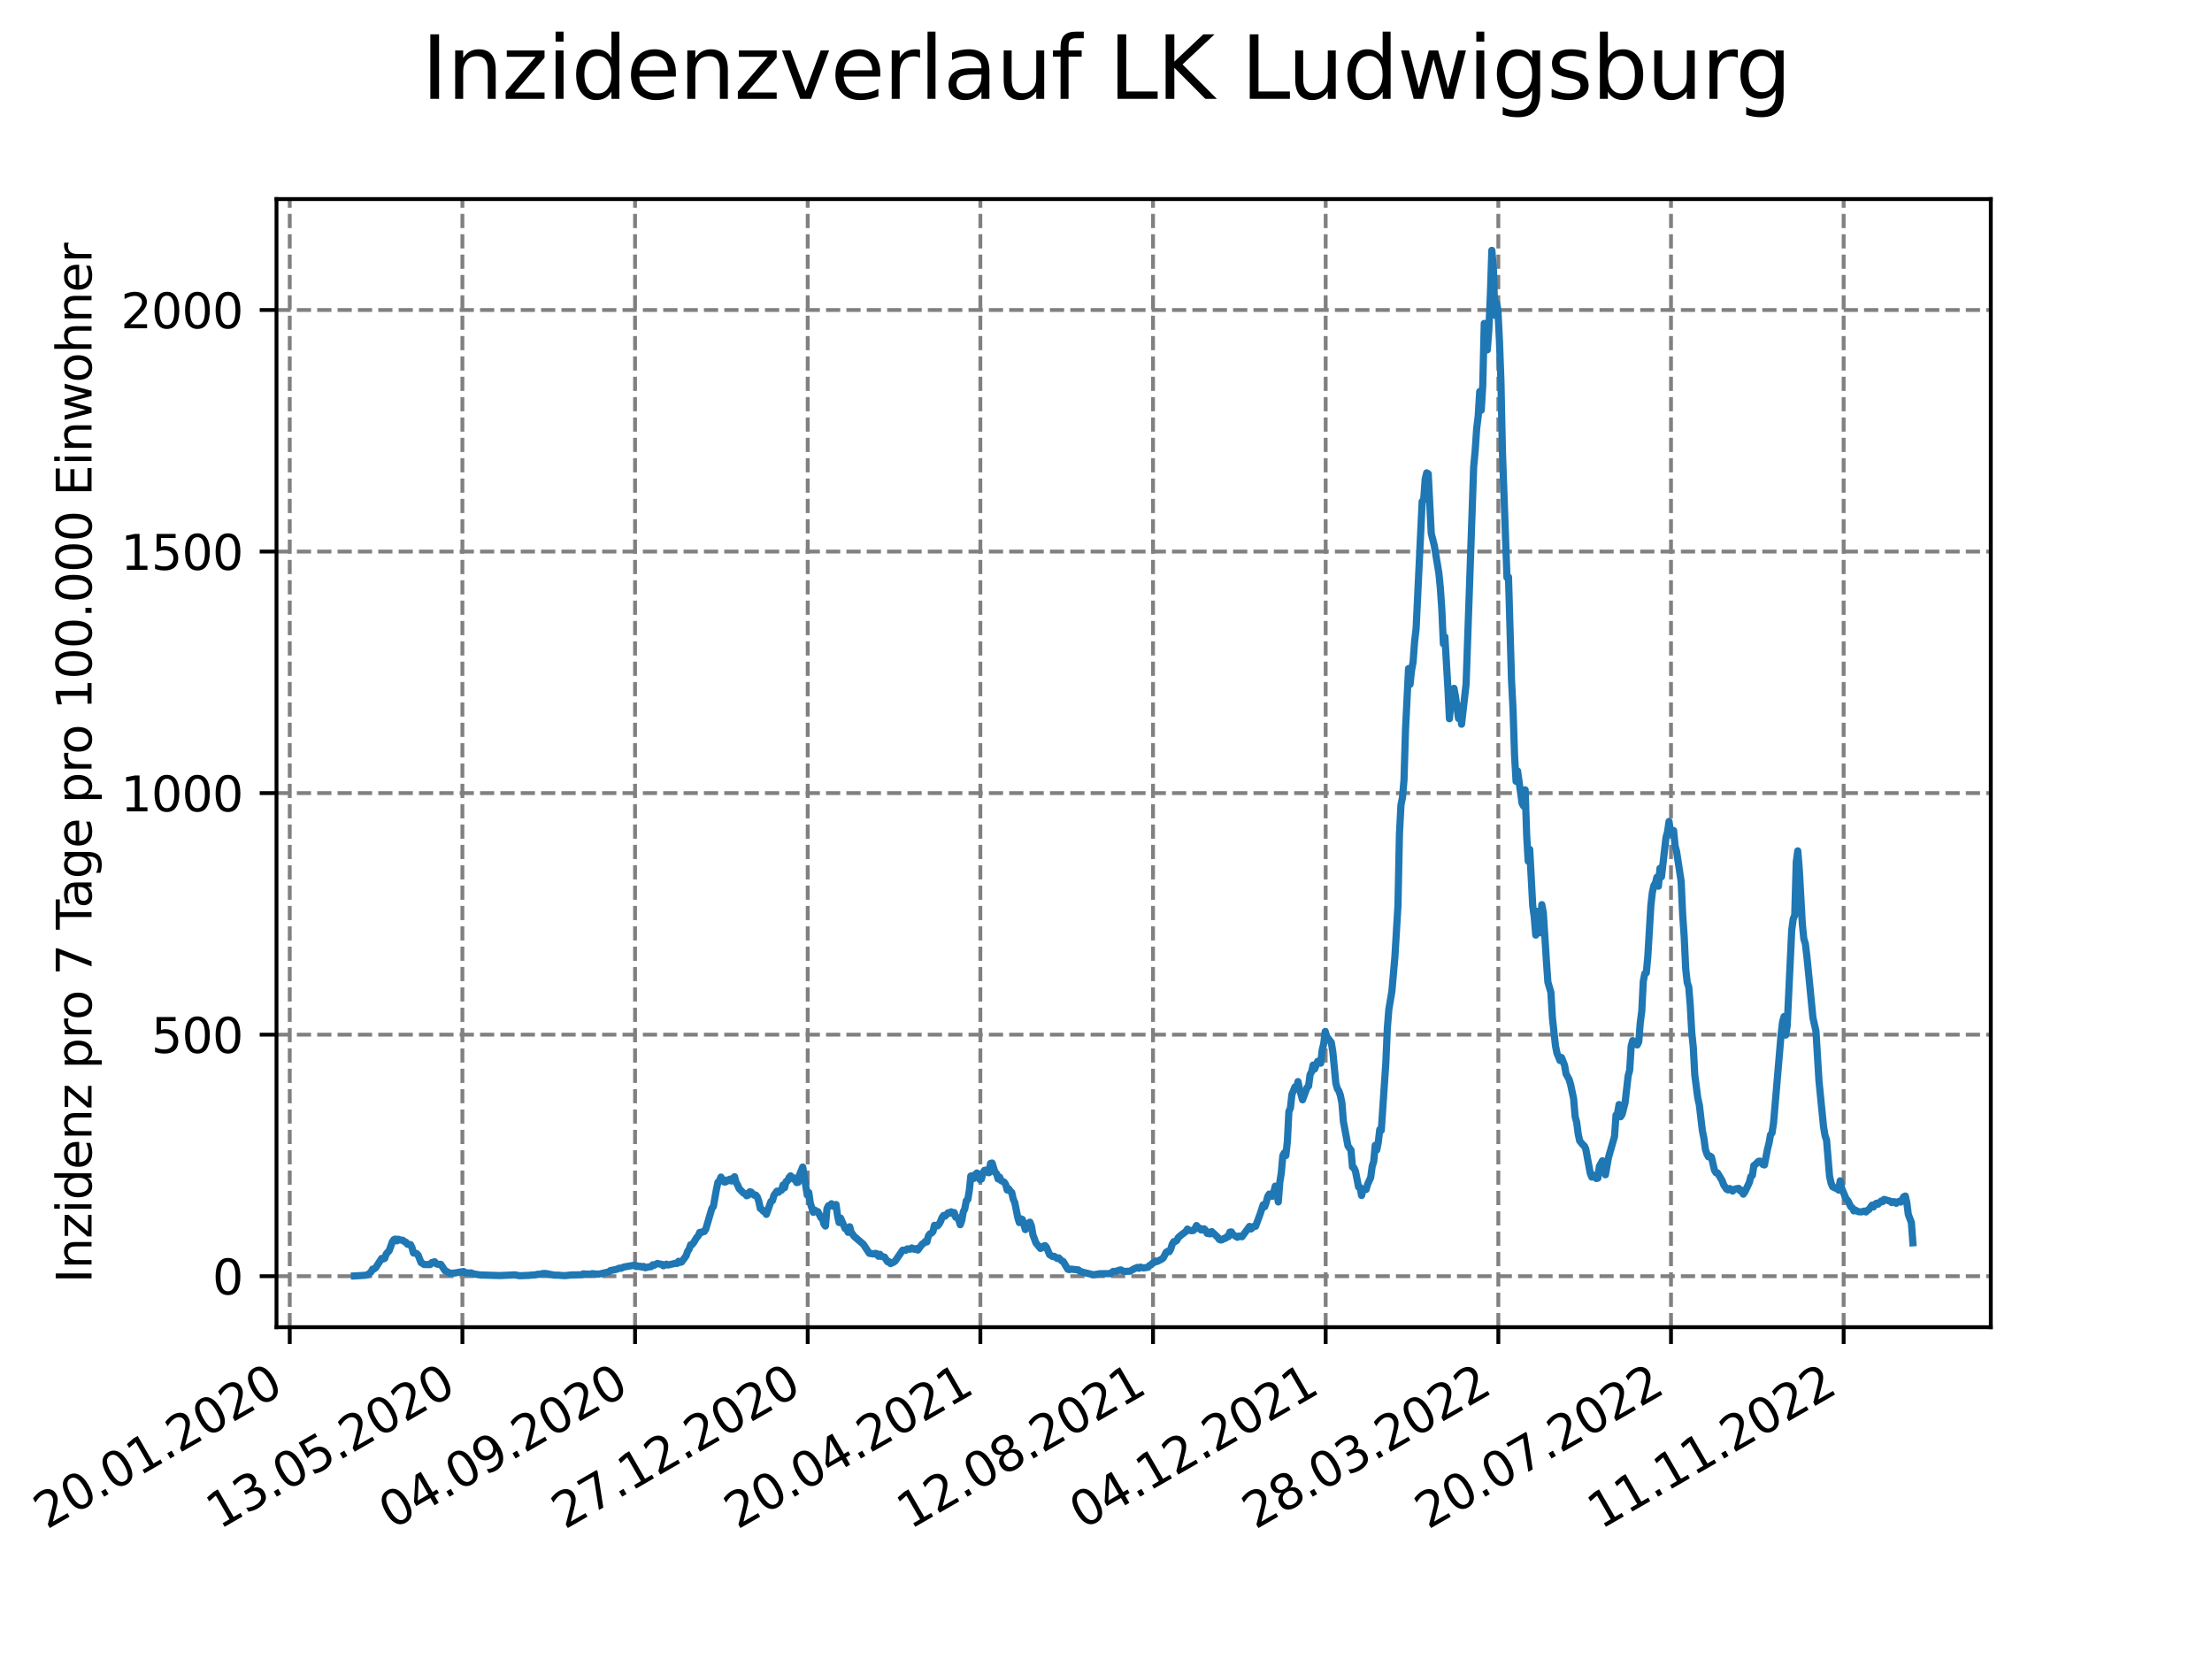 <?xml version="1.0" encoding="utf-8" standalone="no"?>
<!DOCTYPE svg PUBLIC "-//W3C//DTD SVG 1.1//EN"
  "http://www.w3.org/Graphics/SVG/1.1/DTD/svg11.dtd">
<svg xmlns:xlink="http://www.w3.org/1999/xlink" width="460.8pt" height="345.6pt" viewBox="0 0 460.8 345.6" xmlns="http://www.w3.org/2000/svg" version="1.1">
 <defs>
  <style type="text/css">*{stroke-linejoin: round; stroke-linecap: butt}</style>
 </defs>
 <g id="figure_1">
  <g id="patch_1">
   <path d="M 0 345.6 
L 460.8 345.6 
L 460.8 0 
L 0 0 
z
" style="fill: #ffffff"/>
  </g>
  <g id="axes_1">
   <g id="patch_2">
    <path d="M 57.6 276.48 
L 414.72 276.48 
L 414.72 41.472 
L 57.6 41.472 
z
" style="fill: #ffffff"/>
   </g>
   <g id="matplotlib.axis_1">
    <g id="xtick_1">
     <g id="line2d_1">
      <path d="M 60.358 276.48 
L 60.358 41.472 
" clip-path="url(#p0aeb87192e)" style="fill: none; stroke-dasharray: 2.96,1.28; stroke-dashoffset: 0; stroke: #808080; stroke-width: 0.8"/>
     </g>
     <g id="line2d_2">
      <defs>
       <path id="m268e42815e" d="M 0 0 
L 0 3.5 
" style="stroke: #000000; stroke-width: 0.8"/>
      </defs>
      <g>
       <use xlink:href="#m268e42815e" x="60.358" y="276.48" style="stroke: #000000; stroke-width: 0.8"/>
      </g>
     </g>
     <g id="text_1">
      <!-- 20.01.2020 -->
      <g transform="translate(9.733 318.689) rotate(-30) scale(0.1 -0.1)">
       <defs>
        <path id="DejaVuSans-32" d="M 1228 531 
L 3431 531 
L 3431 0 
L 469 0 
L 469 531 
Q 828 903 1448 1529 
Q 2069 2156 2228 2338 
Q 2531 2678 2651 2914 
Q 2772 3150 2772 3378 
Q 2772 3750 2511 3984 
Q 2250 4219 1831 4219 
Q 1534 4219 1204 4116 
Q 875 4013 500 3803 
L 500 4441 
Q 881 4594 1212 4672 
Q 1544 4750 1819 4750 
Q 2544 4750 2975 4387 
Q 3406 4025 3406 3419 
Q 3406 3131 3298 2873 
Q 3191 2616 2906 2266 
Q 2828 2175 2409 1742 
Q 1991 1309 1228 531 
z
" transform="scale(0.016)"/>
        <path id="DejaVuSans-30" d="M 2034 4250 
Q 1547 4250 1301 3770 
Q 1056 3291 1056 2328 
Q 1056 1369 1301 889 
Q 1547 409 2034 409 
Q 2525 409 2770 889 
Q 3016 1369 3016 2328 
Q 3016 3291 2770 3770 
Q 2525 4250 2034 4250 
z
M 2034 4750 
Q 2819 4750 3233 4129 
Q 3647 3509 3647 2328 
Q 3647 1150 3233 529 
Q 2819 -91 2034 -91 
Q 1250 -91 836 529 
Q 422 1150 422 2328 
Q 422 3509 836 4129 
Q 1250 4750 2034 4750 
z
" transform="scale(0.016)"/>
        <path id="DejaVuSans-2e" d="M 684 794 
L 1344 794 
L 1344 0 
L 684 0 
L 684 794 
z
" transform="scale(0.016)"/>
        <path id="DejaVuSans-31" d="M 794 531 
L 1825 531 
L 1825 4091 
L 703 3866 
L 703 4441 
L 1819 4666 
L 2450 4666 
L 2450 531 
L 3481 531 
L 3481 0 
L 794 0 
L 794 531 
z
" transform="scale(0.016)"/>
       </defs>
       <use xlink:href="#DejaVuSans-32"/>
       <use xlink:href="#DejaVuSans-30" x="63.623"/>
       <use xlink:href="#DejaVuSans-2e" x="127.246"/>
       <use xlink:href="#DejaVuSans-30" x="159.033"/>
       <use xlink:href="#DejaVuSans-31" x="222.656"/>
       <use xlink:href="#DejaVuSans-2e" x="286.279"/>
       <use xlink:href="#DejaVuSans-32" x="318.066"/>
       <use xlink:href="#DejaVuSans-30" x="381.689"/>
       <use xlink:href="#DejaVuSans-32" x="445.312"/>
       <use xlink:href="#DejaVuSans-30" x="508.936"/>
      </g>
     </g>
    </g>
    <g id="xtick_2">
     <g id="line2d_3">
      <path d="M 96.326 276.48 
L 96.326 41.472 
" clip-path="url(#p0aeb87192e)" style="fill: none; stroke-dasharray: 2.96,1.28; stroke-dashoffset: 0; stroke: #808080; stroke-width: 0.8"/>
     </g>
     <g id="line2d_4">
      <g>
       <use xlink:href="#m268e42815e" x="96.326" y="276.48" style="stroke: #000000; stroke-width: 0.8"/>
      </g>
     </g>
     <g id="text_2">
      <!-- 13.05.2020 -->
      <g transform="translate(45.7 318.689) rotate(-30) scale(0.1 -0.1)">
       <defs>
        <path id="DejaVuSans-33" d="M 2597 2516 
Q 3050 2419 3304 2112 
Q 3559 1806 3559 1356 
Q 3559 666 3084 287 
Q 2609 -91 1734 -91 
Q 1441 -91 1130 -33 
Q 819 25 488 141 
L 488 750 
Q 750 597 1062 519 
Q 1375 441 1716 441 
Q 2309 441 2620 675 
Q 2931 909 2931 1356 
Q 2931 1769 2642 2001 
Q 2353 2234 1838 2234 
L 1294 2234 
L 1294 2753 
L 1863 2753 
Q 2328 2753 2575 2939 
Q 2822 3125 2822 3475 
Q 2822 3834 2567 4026 
Q 2313 4219 1838 4219 
Q 1578 4219 1281 4162 
Q 984 4106 628 3988 
L 628 4550 
Q 988 4650 1302 4700 
Q 1616 4750 1894 4750 
Q 2613 4750 3031 4423 
Q 3450 4097 3450 3541 
Q 3450 3153 3228 2886 
Q 3006 2619 2597 2516 
z
" transform="scale(0.016)"/>
        <path id="DejaVuSans-35" d="M 691 4666 
L 3169 4666 
L 3169 4134 
L 1269 4134 
L 1269 2991 
Q 1406 3038 1543 3061 
Q 1681 3084 1819 3084 
Q 2600 3084 3056 2656 
Q 3513 2228 3513 1497 
Q 3513 744 3044 326 
Q 2575 -91 1722 -91 
Q 1428 -91 1123 -41 
Q 819 9 494 109 
L 494 744 
Q 775 591 1075 516 
Q 1375 441 1709 441 
Q 2250 441 2565 725 
Q 2881 1009 2881 1497 
Q 2881 1984 2565 2268 
Q 2250 2553 1709 2553 
Q 1456 2553 1204 2497 
Q 953 2441 691 2322 
L 691 4666 
z
" transform="scale(0.016)"/>
       </defs>
       <use xlink:href="#DejaVuSans-31"/>
       <use xlink:href="#DejaVuSans-33" x="63.623"/>
       <use xlink:href="#DejaVuSans-2e" x="127.246"/>
       <use xlink:href="#DejaVuSans-30" x="159.033"/>
       <use xlink:href="#DejaVuSans-35" x="222.656"/>
       <use xlink:href="#DejaVuSans-2e" x="286.279"/>
       <use xlink:href="#DejaVuSans-32" x="318.066"/>
       <use xlink:href="#DejaVuSans-30" x="381.689"/>
       <use xlink:href="#DejaVuSans-32" x="445.312"/>
       <use xlink:href="#DejaVuSans-30" x="508.936"/>
      </g>
     </g>
    </g>
    <g id="xtick_3">
     <g id="line2d_5">
      <path d="M 132.293 276.48 
L 132.293 41.472 
" clip-path="url(#p0aeb87192e)" style="fill: none; stroke-dasharray: 2.96,1.28; stroke-dashoffset: 0; stroke: #808080; stroke-width: 0.8"/>
     </g>
     <g id="line2d_6">
      <g>
       <use xlink:href="#m268e42815e" x="132.293" y="276.48" style="stroke: #000000; stroke-width: 0.8"/>
      </g>
     </g>
     <g id="text_3">
      <!-- 04.09.2020 -->
      <g transform="translate(81.668 318.689) rotate(-30) scale(0.1 -0.1)">
       <defs>
        <path id="DejaVuSans-34" d="M 2419 4116 
L 825 1625 
L 2419 1625 
L 2419 4116 
z
M 2253 4666 
L 3047 4666 
L 3047 1625 
L 3713 1625 
L 3713 1100 
L 3047 1100 
L 3047 0 
L 2419 0 
L 2419 1100 
L 313 1100 
L 313 1709 
L 2253 4666 
z
" transform="scale(0.016)"/>
        <path id="DejaVuSans-39" d="M 703 97 
L 703 672 
Q 941 559 1184 500 
Q 1428 441 1663 441 
Q 2288 441 2617 861 
Q 2947 1281 2994 2138 
Q 2813 1869 2534 1725 
Q 2256 1581 1919 1581 
Q 1219 1581 811 2004 
Q 403 2428 403 3163 
Q 403 3881 828 4315 
Q 1253 4750 1959 4750 
Q 2769 4750 3195 4129 
Q 3622 3509 3622 2328 
Q 3622 1225 3098 567 
Q 2575 -91 1691 -91 
Q 1453 -91 1209 -44 
Q 966 3 703 97 
z
M 1959 2075 
Q 2384 2075 2632 2365 
Q 2881 2656 2881 3163 
Q 2881 3666 2632 3958 
Q 2384 4250 1959 4250 
Q 1534 4250 1286 3958 
Q 1038 3666 1038 3163 
Q 1038 2656 1286 2365 
Q 1534 2075 1959 2075 
z
" transform="scale(0.016)"/>
       </defs>
       <use xlink:href="#DejaVuSans-30"/>
       <use xlink:href="#DejaVuSans-34" x="63.623"/>
       <use xlink:href="#DejaVuSans-2e" x="127.246"/>
       <use xlink:href="#DejaVuSans-30" x="159.033"/>
       <use xlink:href="#DejaVuSans-39" x="222.656"/>
       <use xlink:href="#DejaVuSans-2e" x="286.279"/>
       <use xlink:href="#DejaVuSans-32" x="318.066"/>
       <use xlink:href="#DejaVuSans-30" x="381.689"/>
       <use xlink:href="#DejaVuSans-32" x="445.312"/>
       <use xlink:href="#DejaVuSans-30" x="508.936"/>
      </g>
     </g>
    </g>
    <g id="xtick_4">
     <g id="line2d_7">
      <path d="M 168.261 276.48 
L 168.261 41.472 
" clip-path="url(#p0aeb87192e)" style="fill: none; stroke-dasharray: 2.96,1.28; stroke-dashoffset: 0; stroke: #808080; stroke-width: 0.8"/>
     </g>
     <g id="line2d_8">
      <g>
       <use xlink:href="#m268e42815e" x="168.261" y="276.48" style="stroke: #000000; stroke-width: 0.8"/>
      </g>
     </g>
     <g id="text_4">
      <!-- 27.12.2020 -->
      <g transform="translate(117.636 318.689) rotate(-30) scale(0.1 -0.1)">
       <defs>
        <path id="DejaVuSans-37" d="M 525 4666 
L 3525 4666 
L 3525 4397 
L 1831 0 
L 1172 0 
L 2766 4134 
L 525 4134 
L 525 4666 
z
" transform="scale(0.016)"/>
       </defs>
       <use xlink:href="#DejaVuSans-32"/>
       <use xlink:href="#DejaVuSans-37" x="63.623"/>
       <use xlink:href="#DejaVuSans-2e" x="127.246"/>
       <use xlink:href="#DejaVuSans-31" x="159.033"/>
       <use xlink:href="#DejaVuSans-32" x="222.656"/>
       <use xlink:href="#DejaVuSans-2e" x="286.279"/>
       <use xlink:href="#DejaVuSans-32" x="318.066"/>
       <use xlink:href="#DejaVuSans-30" x="381.689"/>
       <use xlink:href="#DejaVuSans-32" x="445.312"/>
       <use xlink:href="#DejaVuSans-30" x="508.936"/>
      </g>
     </g>
    </g>
    <g id="xtick_5">
     <g id="line2d_9">
      <path d="M 204.228 276.48 
L 204.228 41.472 
" clip-path="url(#p0aeb87192e)" style="fill: none; stroke-dasharray: 2.96,1.28; stroke-dashoffset: 0; stroke: #808080; stroke-width: 0.8"/>
     </g>
     <g id="line2d_10">
      <g>
       <use xlink:href="#m268e42815e" x="204.228" y="276.48" style="stroke: #000000; stroke-width: 0.8"/>
      </g>
     </g>
     <g id="text_5">
      <!-- 20.04.2021 -->
      <g transform="translate(153.603 318.689) rotate(-30) scale(0.1 -0.1)">
       <use xlink:href="#DejaVuSans-32"/>
       <use xlink:href="#DejaVuSans-30" x="63.623"/>
       <use xlink:href="#DejaVuSans-2e" x="127.246"/>
       <use xlink:href="#DejaVuSans-30" x="159.033"/>
       <use xlink:href="#DejaVuSans-34" x="222.656"/>
       <use xlink:href="#DejaVuSans-2e" x="286.279"/>
       <use xlink:href="#DejaVuSans-32" x="318.066"/>
       <use xlink:href="#DejaVuSans-30" x="381.689"/>
       <use xlink:href="#DejaVuSans-32" x="445.312"/>
       <use xlink:href="#DejaVuSans-31" x="508.936"/>
      </g>
     </g>
    </g>
    <g id="xtick_6">
     <g id="line2d_11">
      <path d="M 240.196 276.48 
L 240.196 41.472 
" clip-path="url(#p0aeb87192e)" style="fill: none; stroke-dasharray: 2.96,1.28; stroke-dashoffset: 0; stroke: #808080; stroke-width: 0.8"/>
     </g>
     <g id="line2d_12">
      <g>
       <use xlink:href="#m268e42815e" x="240.196" y="276.48" style="stroke: #000000; stroke-width: 0.8"/>
      </g>
     </g>
     <g id="text_6">
      <!-- 12.08.2021 -->
      <g transform="translate(189.571 318.689) rotate(-30) scale(0.1 -0.1)">
       <defs>
        <path id="DejaVuSans-38" d="M 2034 2216 
Q 1584 2216 1326 1975 
Q 1069 1734 1069 1313 
Q 1069 891 1326 650 
Q 1584 409 2034 409 
Q 2484 409 2743 651 
Q 3003 894 3003 1313 
Q 3003 1734 2745 1975 
Q 2488 2216 2034 2216 
z
M 1403 2484 
Q 997 2584 770 2862 
Q 544 3141 544 3541 
Q 544 4100 942 4425 
Q 1341 4750 2034 4750 
Q 2731 4750 3128 4425 
Q 3525 4100 3525 3541 
Q 3525 3141 3298 2862 
Q 3072 2584 2669 2484 
Q 3125 2378 3379 2068 
Q 3634 1759 3634 1313 
Q 3634 634 3220 271 
Q 2806 -91 2034 -91 
Q 1263 -91 848 271 
Q 434 634 434 1313 
Q 434 1759 690 2068 
Q 947 2378 1403 2484 
z
M 1172 3481 
Q 1172 3119 1398 2916 
Q 1625 2713 2034 2713 
Q 2441 2713 2670 2916 
Q 2900 3119 2900 3481 
Q 2900 3844 2670 4047 
Q 2441 4250 2034 4250 
Q 1625 4250 1398 4047 
Q 1172 3844 1172 3481 
z
" transform="scale(0.016)"/>
       </defs>
       <use xlink:href="#DejaVuSans-31"/>
       <use xlink:href="#DejaVuSans-32" x="63.623"/>
       <use xlink:href="#DejaVuSans-2e" x="127.246"/>
       <use xlink:href="#DejaVuSans-30" x="159.033"/>
       <use xlink:href="#DejaVuSans-38" x="222.656"/>
       <use xlink:href="#DejaVuSans-2e" x="286.279"/>
       <use xlink:href="#DejaVuSans-32" x="318.066"/>
       <use xlink:href="#DejaVuSans-30" x="381.689"/>
       <use xlink:href="#DejaVuSans-32" x="445.312"/>
       <use xlink:href="#DejaVuSans-31" x="508.936"/>
      </g>
     </g>
    </g>
    <g id="xtick_7">
     <g id="line2d_13">
      <path d="M 276.163 276.48 
L 276.163 41.472 
" clip-path="url(#p0aeb87192e)" style="fill: none; stroke-dasharray: 2.96,1.28; stroke-dashoffset: 0; stroke: #808080; stroke-width: 0.8"/>
     </g>
     <g id="line2d_14">
      <g>
       <use xlink:href="#m268e42815e" x="276.163" y="276.48" style="stroke: #000000; stroke-width: 0.8"/>
      </g>
     </g>
     <g id="text_7">
      <!-- 04.12.2021 -->
      <g transform="translate(225.538 318.689) rotate(-30) scale(0.1 -0.1)">
       <use xlink:href="#DejaVuSans-30"/>
       <use xlink:href="#DejaVuSans-34" x="63.623"/>
       <use xlink:href="#DejaVuSans-2e" x="127.246"/>
       <use xlink:href="#DejaVuSans-31" x="159.033"/>
       <use xlink:href="#DejaVuSans-32" x="222.656"/>
       <use xlink:href="#DejaVuSans-2e" x="286.279"/>
       <use xlink:href="#DejaVuSans-32" x="318.066"/>
       <use xlink:href="#DejaVuSans-30" x="381.689"/>
       <use xlink:href="#DejaVuSans-32" x="445.312"/>
       <use xlink:href="#DejaVuSans-31" x="508.936"/>
      </g>
     </g>
    </g>
    <g id="xtick_8">
     <g id="line2d_15">
      <path d="M 312.131 276.48 
L 312.131 41.472 
" clip-path="url(#p0aeb87192e)" style="fill: none; stroke-dasharray: 2.96,1.28; stroke-dashoffset: 0; stroke: #808080; stroke-width: 0.8"/>
     </g>
     <g id="line2d_16">
      <g>
       <use xlink:href="#m268e42815e" x="312.131" y="276.48" style="stroke: #000000; stroke-width: 0.8"/>
      </g>
     </g>
     <g id="text_8">
      <!-- 28.03.2022 -->
      <g transform="translate(261.506 318.689) rotate(-30) scale(0.1 -0.1)">
       <use xlink:href="#DejaVuSans-32"/>
       <use xlink:href="#DejaVuSans-38" x="63.623"/>
       <use xlink:href="#DejaVuSans-2e" x="127.246"/>
       <use xlink:href="#DejaVuSans-30" x="159.033"/>
       <use xlink:href="#DejaVuSans-33" x="222.656"/>
       <use xlink:href="#DejaVuSans-2e" x="286.279"/>
       <use xlink:href="#DejaVuSans-32" x="318.066"/>
       <use xlink:href="#DejaVuSans-30" x="381.689"/>
       <use xlink:href="#DejaVuSans-32" x="445.312"/>
       <use xlink:href="#DejaVuSans-32" x="508.936"/>
      </g>
     </g>
    </g>
    <g id="xtick_9">
     <g id="line2d_17">
      <path d="M 348.099 276.48 
L 348.099 41.472 
" clip-path="url(#p0aeb87192e)" style="fill: none; stroke-dasharray: 2.96,1.28; stroke-dashoffset: 0; stroke: #808080; stroke-width: 0.8"/>
     </g>
     <g id="line2d_18">
      <g>
       <use xlink:href="#m268e42815e" x="348.099" y="276.48" style="stroke: #000000; stroke-width: 0.8"/>
      </g>
     </g>
     <g id="text_9">
      <!-- 20.07.2022 -->
      <g transform="translate(297.473 318.689) rotate(-30) scale(0.1 -0.1)">
       <use xlink:href="#DejaVuSans-32"/>
       <use xlink:href="#DejaVuSans-30" x="63.623"/>
       <use xlink:href="#DejaVuSans-2e" x="127.246"/>
       <use xlink:href="#DejaVuSans-30" x="159.033"/>
       <use xlink:href="#DejaVuSans-37" x="222.656"/>
       <use xlink:href="#DejaVuSans-2e" x="286.279"/>
       <use xlink:href="#DejaVuSans-32" x="318.066"/>
       <use xlink:href="#DejaVuSans-30" x="381.689"/>
       <use xlink:href="#DejaVuSans-32" x="445.312"/>
       <use xlink:href="#DejaVuSans-32" x="508.936"/>
      </g>
     </g>
    </g>
    <g id="xtick_10">
     <g id="line2d_19">
      <path d="M 384.066 276.48 
L 384.066 41.472 
" clip-path="url(#p0aeb87192e)" style="fill: none; stroke-dasharray: 2.96,1.28; stroke-dashoffset: 0; stroke: #808080; stroke-width: 0.8"/>
     </g>
     <g id="line2d_20">
      <g>
       <use xlink:href="#m268e42815e" x="384.066" y="276.48" style="stroke: #000000; stroke-width: 0.8"/>
      </g>
     </g>
     <g id="text_10">
      <!-- 11.11.2022 -->
      <g transform="translate(333.441 318.689) rotate(-30) scale(0.1 -0.1)">
       <use xlink:href="#DejaVuSans-31"/>
       <use xlink:href="#DejaVuSans-31" x="63.623"/>
       <use xlink:href="#DejaVuSans-2e" x="127.246"/>
       <use xlink:href="#DejaVuSans-31" x="159.033"/>
       <use xlink:href="#DejaVuSans-31" x="222.656"/>
       <use xlink:href="#DejaVuSans-2e" x="286.279"/>
       <use xlink:href="#DejaVuSans-32" x="318.066"/>
       <use xlink:href="#DejaVuSans-30" x="381.689"/>
       <use xlink:href="#DejaVuSans-32" x="445.312"/>
       <use xlink:href="#DejaVuSans-32" x="508.936"/>
      </g>
     </g>
    </g>
   </g>
   <g id="matplotlib.axis_2">
    <g id="ytick_1">
     <g id="line2d_21">
      <path d="M 57.6 265.853 
L 414.72 265.853 
" clip-path="url(#p0aeb87192e)" style="fill: none; stroke-dasharray: 2.96,1.28; stroke-dashoffset: 0; stroke: #808080; stroke-width: 0.8"/>
     </g>
     <g id="line2d_22">
      <defs>
       <path id="mc30c7e5c7b" d="M 0 0 
L -3.5 0 
" style="stroke: #000000; stroke-width: 0.8"/>
      </defs>
      <g>
       <use xlink:href="#mc30c7e5c7b" x="57.6" y="265.853" style="stroke: #000000; stroke-width: 0.8"/>
      </g>
     </g>
     <g id="text_11">
      <!-- 0 -->
      <g transform="translate(44.237 269.652) scale(0.1 -0.1)">
       <use xlink:href="#DejaVuSans-30"/>
      </g>
     </g>
    </g>
    <g id="ytick_2">
     <g id="line2d_23">
      <path d="M 57.6 215.535 
L 414.72 215.535 
" clip-path="url(#p0aeb87192e)" style="fill: none; stroke-dasharray: 2.96,1.28; stroke-dashoffset: 0; stroke: #808080; stroke-width: 0.8"/>
     </g>
     <g id="line2d_24">
      <g>
       <use xlink:href="#mc30c7e5c7b" x="57.6" y="215.535" style="stroke: #000000; stroke-width: 0.8"/>
      </g>
     </g>
     <g id="text_12">
      <!-- 500 -->
      <g transform="translate(31.512 219.335) scale(0.1 -0.1)">
       <use xlink:href="#DejaVuSans-35"/>
       <use xlink:href="#DejaVuSans-30" x="63.623"/>
       <use xlink:href="#DejaVuSans-30" x="127.246"/>
      </g>
     </g>
    </g>
    <g id="ytick_3">
     <g id="line2d_25">
      <path d="M 57.6 165.217 
L 414.72 165.217 
" clip-path="url(#p0aeb87192e)" style="fill: none; stroke-dasharray: 2.96,1.28; stroke-dashoffset: 0; stroke: #808080; stroke-width: 0.8"/>
     </g>
     <g id="line2d_26">
      <g>
       <use xlink:href="#mc30c7e5c7b" x="57.6" y="165.217" style="stroke: #000000; stroke-width: 0.8"/>
      </g>
     </g>
     <g id="text_13">
      <!-- 1000 -->
      <g transform="translate(25.15 169.017) scale(0.1 -0.1)">
       <use xlink:href="#DejaVuSans-31"/>
       <use xlink:href="#DejaVuSans-30" x="63.623"/>
       <use xlink:href="#DejaVuSans-30" x="127.246"/>
       <use xlink:href="#DejaVuSans-30" x="190.869"/>
      </g>
     </g>
    </g>
    <g id="ytick_4">
     <g id="line2d_27">
      <path d="M 57.6 114.9 
L 414.72 114.9 
" clip-path="url(#p0aeb87192e)" style="fill: none; stroke-dasharray: 2.96,1.28; stroke-dashoffset: 0; stroke: #808080; stroke-width: 0.8"/>
     </g>
     <g id="line2d_28">
      <g>
       <use xlink:href="#mc30c7e5c7b" x="57.6" y="114.9" style="stroke: #000000; stroke-width: 0.8"/>
      </g>
     </g>
     <g id="text_14">
      <!-- 1500 -->
      <g transform="translate(25.15 118.699) scale(0.1 -0.1)">
       <use xlink:href="#DejaVuSans-31"/>
       <use xlink:href="#DejaVuSans-35" x="63.623"/>
       <use xlink:href="#DejaVuSans-30" x="127.246"/>
       <use xlink:href="#DejaVuSans-30" x="190.869"/>
      </g>
     </g>
    </g>
    <g id="ytick_5">
     <g id="line2d_29">
      <path d="M 57.6 64.582 
L 414.72 64.582 
" clip-path="url(#p0aeb87192e)" style="fill: none; stroke-dasharray: 2.96,1.28; stroke-dashoffset: 0; stroke: #808080; stroke-width: 0.8"/>
     </g>
     <g id="line2d_30">
      <g>
       <use xlink:href="#mc30c7e5c7b" x="57.6" y="64.582" style="stroke: #000000; stroke-width: 0.8"/>
      </g>
     </g>
     <g id="text_15">
      <!-- 2000 -->
      <g transform="translate(25.15 68.381) scale(0.1 -0.1)">
       <use xlink:href="#DejaVuSans-32"/>
       <use xlink:href="#DejaVuSans-30" x="63.623"/>
       <use xlink:href="#DejaVuSans-30" x="127.246"/>
       <use xlink:href="#DejaVuSans-30" x="190.869"/>
      </g>
     </g>
    </g>
    <g id="text_16">
     <!-- Inzidenz pro 7 Tage pro 100.000 Einwohner -->
     <g transform="translate(19.07 267.301) rotate(-90) scale(0.1 -0.1)">
      <defs>
       <path id="DejaVuSans-49" d="M 628 4666 
L 1259 4666 
L 1259 0 
L 628 0 
L 628 4666 
z
" transform="scale(0.016)"/>
       <path id="DejaVuSans-6e" d="M 3513 2113 
L 3513 0 
L 2938 0 
L 2938 2094 
Q 2938 2591 2744 2837 
Q 2550 3084 2163 3084 
Q 1697 3084 1428 2787 
Q 1159 2491 1159 1978 
L 1159 0 
L 581 0 
L 581 3500 
L 1159 3500 
L 1159 2956 
Q 1366 3272 1645 3428 
Q 1925 3584 2291 3584 
Q 2894 3584 3203 3211 
Q 3513 2838 3513 2113 
z
" transform="scale(0.016)"/>
       <path id="DejaVuSans-7a" d="M 353 3500 
L 3084 3500 
L 3084 2975 
L 922 459 
L 3084 459 
L 3084 0 
L 275 0 
L 275 525 
L 2438 3041 
L 353 3041 
L 353 3500 
z
" transform="scale(0.016)"/>
       <path id="DejaVuSans-69" d="M 603 3500 
L 1178 3500 
L 1178 0 
L 603 0 
L 603 3500 
z
M 603 4863 
L 1178 4863 
L 1178 4134 
L 603 4134 
L 603 4863 
z
" transform="scale(0.016)"/>
       <path id="DejaVuSans-64" d="M 2906 2969 
L 2906 4863 
L 3481 4863 
L 3481 0 
L 2906 0 
L 2906 525 
Q 2725 213 2448 61 
Q 2172 -91 1784 -91 
Q 1150 -91 751 415 
Q 353 922 353 1747 
Q 353 2572 751 3078 
Q 1150 3584 1784 3584 
Q 2172 3584 2448 3432 
Q 2725 3281 2906 2969 
z
M 947 1747 
Q 947 1113 1208 752 
Q 1469 391 1925 391 
Q 2381 391 2643 752 
Q 2906 1113 2906 1747 
Q 2906 2381 2643 2742 
Q 2381 3103 1925 3103 
Q 1469 3103 1208 2742 
Q 947 2381 947 1747 
z
" transform="scale(0.016)"/>
       <path id="DejaVuSans-65" d="M 3597 1894 
L 3597 1613 
L 953 1613 
Q 991 1019 1311 708 
Q 1631 397 2203 397 
Q 2534 397 2845 478 
Q 3156 559 3463 722 
L 3463 178 
Q 3153 47 2828 -22 
Q 2503 -91 2169 -91 
Q 1331 -91 842 396 
Q 353 884 353 1716 
Q 353 2575 817 3079 
Q 1281 3584 2069 3584 
Q 2775 3584 3186 3129 
Q 3597 2675 3597 1894 
z
M 3022 2063 
Q 3016 2534 2758 2815 
Q 2500 3097 2075 3097 
Q 1594 3097 1305 2825 
Q 1016 2553 972 2059 
L 3022 2063 
z
" transform="scale(0.016)"/>
       <path id="DejaVuSans-20" transform="scale(0.016)"/>
       <path id="DejaVuSans-70" d="M 1159 525 
L 1159 -1331 
L 581 -1331 
L 581 3500 
L 1159 3500 
L 1159 2969 
Q 1341 3281 1617 3432 
Q 1894 3584 2278 3584 
Q 2916 3584 3314 3078 
Q 3713 2572 3713 1747 
Q 3713 922 3314 415 
Q 2916 -91 2278 -91 
Q 1894 -91 1617 61 
Q 1341 213 1159 525 
z
M 3116 1747 
Q 3116 2381 2855 2742 
Q 2594 3103 2138 3103 
Q 1681 3103 1420 2742 
Q 1159 2381 1159 1747 
Q 1159 1113 1420 752 
Q 1681 391 2138 391 
Q 2594 391 2855 752 
Q 3116 1113 3116 1747 
z
" transform="scale(0.016)"/>
       <path id="DejaVuSans-72" d="M 2631 2963 
Q 2534 3019 2420 3045 
Q 2306 3072 2169 3072 
Q 1681 3072 1420 2755 
Q 1159 2438 1159 1844 
L 1159 0 
L 581 0 
L 581 3500 
L 1159 3500 
L 1159 2956 
Q 1341 3275 1631 3429 
Q 1922 3584 2338 3584 
Q 2397 3584 2469 3576 
Q 2541 3569 2628 3553 
L 2631 2963 
z
" transform="scale(0.016)"/>
       <path id="DejaVuSans-6f" d="M 1959 3097 
Q 1497 3097 1228 2736 
Q 959 2375 959 1747 
Q 959 1119 1226 758 
Q 1494 397 1959 397 
Q 2419 397 2687 759 
Q 2956 1122 2956 1747 
Q 2956 2369 2687 2733 
Q 2419 3097 1959 3097 
z
M 1959 3584 
Q 2709 3584 3137 3096 
Q 3566 2609 3566 1747 
Q 3566 888 3137 398 
Q 2709 -91 1959 -91 
Q 1206 -91 779 398 
Q 353 888 353 1747 
Q 353 2609 779 3096 
Q 1206 3584 1959 3584 
z
" transform="scale(0.016)"/>
       <path id="DejaVuSans-54" d="M -19 4666 
L 3928 4666 
L 3928 4134 
L 2272 4134 
L 2272 0 
L 1638 0 
L 1638 4134 
L -19 4134 
L -19 4666 
z
" transform="scale(0.016)"/>
       <path id="DejaVuSans-61" d="M 2194 1759 
Q 1497 1759 1228 1600 
Q 959 1441 959 1056 
Q 959 750 1161 570 
Q 1363 391 1709 391 
Q 2188 391 2477 730 
Q 2766 1069 2766 1631 
L 2766 1759 
L 2194 1759 
z
M 3341 1997 
L 3341 0 
L 2766 0 
L 2766 531 
Q 2569 213 2275 61 
Q 1981 -91 1556 -91 
Q 1019 -91 701 211 
Q 384 513 384 1019 
Q 384 1609 779 1909 
Q 1175 2209 1959 2209 
L 2766 2209 
L 2766 2266 
Q 2766 2663 2505 2880 
Q 2244 3097 1772 3097 
Q 1472 3097 1187 3025 
Q 903 2953 641 2809 
L 641 3341 
Q 956 3463 1253 3523 
Q 1550 3584 1831 3584 
Q 2591 3584 2966 3190 
Q 3341 2797 3341 1997 
z
" transform="scale(0.016)"/>
       <path id="DejaVuSans-67" d="M 2906 1791 
Q 2906 2416 2648 2759 
Q 2391 3103 1925 3103 
Q 1463 3103 1205 2759 
Q 947 2416 947 1791 
Q 947 1169 1205 825 
Q 1463 481 1925 481 
Q 2391 481 2648 825 
Q 2906 1169 2906 1791 
z
M 3481 434 
Q 3481 -459 3084 -895 
Q 2688 -1331 1869 -1331 
Q 1566 -1331 1297 -1286 
Q 1028 -1241 775 -1147 
L 775 -588 
Q 1028 -725 1275 -790 
Q 1522 -856 1778 -856 
Q 2344 -856 2625 -561 
Q 2906 -266 2906 331 
L 2906 616 
Q 2728 306 2450 153 
Q 2172 0 1784 0 
Q 1141 0 747 490 
Q 353 981 353 1791 
Q 353 2603 747 3093 
Q 1141 3584 1784 3584 
Q 2172 3584 2450 3431 
Q 2728 3278 2906 2969 
L 2906 3500 
L 3481 3500 
L 3481 434 
z
" transform="scale(0.016)"/>
       <path id="DejaVuSans-45" d="M 628 4666 
L 3578 4666 
L 3578 4134 
L 1259 4134 
L 1259 2753 
L 3481 2753 
L 3481 2222 
L 1259 2222 
L 1259 531 
L 3634 531 
L 3634 0 
L 628 0 
L 628 4666 
z
" transform="scale(0.016)"/>
       <path id="DejaVuSans-77" d="M 269 3500 
L 844 3500 
L 1563 769 
L 2278 3500 
L 2956 3500 
L 3675 769 
L 4391 3500 
L 4966 3500 
L 4050 0 
L 3372 0 
L 2619 2869 
L 1863 0 
L 1184 0 
L 269 3500 
z
" transform="scale(0.016)"/>
       <path id="DejaVuSans-68" d="M 3513 2113 
L 3513 0 
L 2938 0 
L 2938 2094 
Q 2938 2591 2744 2837 
Q 2550 3084 2163 3084 
Q 1697 3084 1428 2787 
Q 1159 2491 1159 1978 
L 1159 0 
L 581 0 
L 581 4863 
L 1159 4863 
L 1159 2956 
Q 1366 3272 1645 3428 
Q 1925 3584 2291 3584 
Q 2894 3584 3203 3211 
Q 3513 2838 3513 2113 
z
" transform="scale(0.016)"/>
      </defs>
      <use xlink:href="#DejaVuSans-49"/>
      <use xlink:href="#DejaVuSans-6e" x="29.492"/>
      <use xlink:href="#DejaVuSans-7a" x="92.871"/>
      <use xlink:href="#DejaVuSans-69" x="145.361"/>
      <use xlink:href="#DejaVuSans-64" x="173.145"/>
      <use xlink:href="#DejaVuSans-65" x="236.621"/>
      <use xlink:href="#DejaVuSans-6e" x="298.145"/>
      <use xlink:href="#DejaVuSans-7a" x="361.523"/>
      <use xlink:href="#DejaVuSans-20" x="414.014"/>
      <use xlink:href="#DejaVuSans-70" x="445.801"/>
      <use xlink:href="#DejaVuSans-72" x="509.277"/>
      <use xlink:href="#DejaVuSans-6f" x="548.141"/>
      <use xlink:href="#DejaVuSans-20" x="609.322"/>
      <use xlink:href="#DejaVuSans-37" x="641.109"/>
      <use xlink:href="#DejaVuSans-20" x="704.732"/>
      <use xlink:href="#DejaVuSans-54" x="736.52"/>
      <use xlink:href="#DejaVuSans-61" x="781.104"/>
      <use xlink:href="#DejaVuSans-67" x="842.383"/>
      <use xlink:href="#DejaVuSans-65" x="905.859"/>
      <use xlink:href="#DejaVuSans-20" x="967.383"/>
      <use xlink:href="#DejaVuSans-70" x="999.17"/>
      <use xlink:href="#DejaVuSans-72" x="1062.646"/>
      <use xlink:href="#DejaVuSans-6f" x="1101.51"/>
      <use xlink:href="#DejaVuSans-20" x="1162.691"/>
      <use xlink:href="#DejaVuSans-31" x="1194.479"/>
      <use xlink:href="#DejaVuSans-30" x="1258.102"/>
      <use xlink:href="#DejaVuSans-30" x="1321.725"/>
      <use xlink:href="#DejaVuSans-2e" x="1385.348"/>
      <use xlink:href="#DejaVuSans-30" x="1417.135"/>
      <use xlink:href="#DejaVuSans-30" x="1480.758"/>
      <use xlink:href="#DejaVuSans-30" x="1544.381"/>
      <use xlink:href="#DejaVuSans-20" x="1608.004"/>
      <use xlink:href="#DejaVuSans-45" x="1639.791"/>
      <use xlink:href="#DejaVuSans-69" x="1702.975"/>
      <use xlink:href="#DejaVuSans-6e" x="1730.758"/>
      <use xlink:href="#DejaVuSans-77" x="1794.137"/>
      <use xlink:href="#DejaVuSans-6f" x="1875.924"/>
      <use xlink:href="#DejaVuSans-68" x="1937.105"/>
      <use xlink:href="#DejaVuSans-6e" x="2000.484"/>
      <use xlink:href="#DejaVuSans-65" x="2063.863"/>
      <use xlink:href="#DejaVuSans-72" x="2125.387"/>
     </g>
    </g>
   </g>
   <g id="line2d_31">
    <path d="M 73.833 265.798 
L 75.095 265.724 
L 76.041 265.669 
L 76.672 265.521 
L 77.303 264.949 
L 77.619 264.377 
L 77.934 264.34 
L 78.25 264.1 
L 79.512 262.145 
L 79.827 262.274 
L 80.143 262.126 
L 80.458 261.222 
L 81.089 260.521 
L 81.72 258.731 
L 82.036 258.251 
L 82.351 258.122 
L 82.667 258.491 
L 82.982 258.159 
L 83.298 258.288 
L 83.929 258.381 
L 84.244 258.657 
L 84.56 258.768 
L 84.875 259.192 
L 85.506 259.266 
L 85.822 259.875 
L 86.137 261.019 
L 86.768 261.13 
L 87.084 261.425 
L 87.715 263.012 
L 88.346 263.418 
L 89.608 263.436 
L 89.923 263.03 
L 90.554 262.846 
L 90.87 263.252 
L 91.185 263.381 
L 91.817 263.381 
L 92.763 264.783 
L 93.079 264.875 
L 93.71 265.244 
L 94.656 265.207 
L 96.549 264.875 
L 96.865 265.115 
L 97.811 265.207 
L 98.127 265.17 
L 98.758 265.392 
L 100.02 265.595 
L 104.121 265.724 
L 107.276 265.576 
L 108.223 265.761 
L 109.485 265.706 
L 110.116 265.687 
L 110.747 265.613 
L 111.693 265.558 
L 112.009 265.447 
L 112.324 265.484 
L 112.955 265.318 
L 113.586 265.281 
L 115.479 265.632 
L 116.426 265.65 
L 117.057 265.706 
L 117.688 265.742 
L 118.95 265.595 
L 121.158 265.558 
L 121.474 265.373 
L 122.105 265.41 
L 123.051 265.429 
L 123.367 265.318 
L 123.998 265.392 
L 124.629 265.429 
L 125.26 265.318 
L 126.838 264.949 
L 127.153 264.691 
L 128.415 264.432 
L 129.046 264.174 
L 129.362 264.211 
L 129.993 263.934 
L 132.201 263.565 
L 132.517 263.842 
L 132.832 263.713 
L 133.148 263.86 
L 133.463 263.787 
L 133.779 263.971 
L 134.094 263.824 
L 134.41 264.1 
L 135.041 263.934 
L 135.672 263.86 
L 135.987 263.473 
L 136.303 263.565 
L 136.934 263.196 
L 137.565 263.344 
L 137.88 263.381 
L 138.196 263.694 
L 138.827 263.344 
L 139.142 263.528 
L 140.72 263.159 
L 141.035 263.196 
L 141.351 262.753 
L 141.666 262.975 
L 141.982 262.901 
L 142.928 261.609 
L 143.244 260.687 
L 143.559 260.226 
L 143.875 259.303 
L 144.19 259.248 
L 144.506 258.842 
L 145.137 257.79 
L 145.452 257.476 
L 145.768 256.72 
L 146.083 256.794 
L 146.399 256.572 
L 146.714 256.554 
L 147.03 256.037 
L 148.292 251.738 
L 148.607 251.332 
L 149.238 247.808 
L 149.554 246.295 
L 149.869 246 
L 150.185 245.207 
L 150.816 246.221 
L 151.131 246.24 
L 151.447 245.815 
L 151.762 245.963 
L 152.078 245.631 
L 152.393 246.018 
L 152.709 245.446 
L 153.024 245.133 
L 153.34 246.314 
L 153.655 246.849 
L 153.971 247.624 
L 154.917 248.565 
L 155.233 248.675 
L 155.548 249.1 
L 155.864 248.971 
L 156.18 248.269 
L 156.495 248.343 
L 157.126 248.989 
L 157.442 248.952 
L 157.757 249.358 
L 158.073 250.262 
L 158.388 251.757 
L 158.704 251.941 
L 159.019 252.329 
L 159.335 252.384 
L 159.65 252.974 
L 160.597 250.299 
L 160.912 250.133 
L 161.228 249.007 
L 161.859 248.14 
L 162.174 248.38 
L 162.49 248.03 
L 162.805 247.937 
L 163.121 246.849 
L 163.436 247.439 
L 163.752 246.148 
L 164.067 245.981 
L 164.383 245.299 
L 164.698 244.948 
L 165.329 245.649 
L 165.645 245.41 
L 165.96 246.351 
L 166.276 246.295 
L 166.591 244.653 
L 167.222 243.122 
L 168.169 248.971 
L 168.484 248.417 
L 168.8 250.65 
L 169.431 252.55 
L 169.746 252.089 
L 170.062 252.439 
L 170.377 252.402 
L 171.008 253.657 
L 171.324 253.842 
L 171.639 255.022 
L 171.955 255.41 
L 172.27 251.794 
L 172.586 251.166 
L 172.901 251.203 
L 173.217 250.76 
L 173.532 251.277 
L 174.163 250.926 
L 174.479 253.27 
L 174.794 254.672 
L 175.11 253.749 
L 176.056 255.945 
L 176.372 256.056 
L 176.687 256.72 
L 177.003 255.558 
L 177.318 256.701 
L 177.949 257.569 
L 179.842 259.192 
L 181.104 261.093 
L 182.051 261.24 
L 182.366 261.093 
L 182.682 261.185 
L 182.997 261.702 
L 183.313 261.296 
L 183.628 261.739 
L 184.259 261.868 
L 184.89 262.846 
L 185.206 262.827 
L 185.521 263.233 
L 186.152 262.938 
L 186.468 262.717 
L 188.046 260.429 
L 188.677 260.465 
L 188.992 260.17 
L 189.623 260.226 
L 189.939 259.967 
L 190.57 260.281 
L 190.885 260.096 
L 191.201 260.41 
L 192.147 259.137 
L 192.463 258.971 
L 192.778 258.602 
L 193.094 258.713 
L 193.409 257.458 
L 193.725 257.034 
L 194.04 256.886 
L 194.356 256.554 
L 194.671 255.244 
L 195.302 255.373 
L 195.618 255.004 
L 195.933 254.45 
L 196.249 253.639 
L 196.564 253.196 
L 196.88 253.343 
L 197.511 252.642 
L 197.826 252.735 
L 198.142 252.439 
L 198.457 252.827 
L 198.773 252.587 
L 199.088 253.565 
L 199.404 253.639 
L 199.719 254.1 
L 200.035 255.133 
L 200.35 254.248 
L 200.666 252.458 
L 200.981 251.83 
L 201.297 250.133 
L 201.612 249.875 
L 201.928 247.974 
L 202.243 244.985 
L 202.559 244.93 
L 202.874 245.483 
L 203.19 244.635 
L 203.505 244.358 
L 203.821 244.764 
L 204.136 245.723 
L 204.452 245.594 
L 204.767 244.339 
L 205.083 243.804 
L 205.398 243.749 
L 205.714 244.21 
L 206.029 244.302 
L 206.345 242.365 
L 206.66 242.273 
L 207.291 244.229 
L 207.607 244.505 
L 207.922 245.594 
L 208.238 245.207 
L 208.553 245.945 
L 209.184 246.258 
L 209.5 246.72 
L 209.815 247.9 
L 210.131 247.642 
L 210.446 248.159 
L 210.762 248.399 
L 211.077 249.819 
L 211.393 250.502 
L 212.024 253.639 
L 212.339 254.69 
L 212.655 253.897 
L 212.97 254.026 
L 213.601 256.148 
L 214.232 254.819 
L 214.548 254.598 
L 214.863 255.391 
L 215.179 257.255 
L 215.81 258.934 
L 216.756 260.078 
L 217.072 259.93 
L 217.387 259.58 
L 217.703 259.488 
L 218.018 259.857 
L 218.649 261.37 
L 219.28 261.757 
L 219.596 261.702 
L 220.227 262.163 
L 220.543 262.034 
L 221.174 262.661 
L 221.489 262.79 
L 222.436 264.396 
L 222.751 264.488 
L 223.067 264.377 
L 224.644 264.543 
L 224.96 264.838 
L 225.906 265.115 
L 227.799 265.558 
L 229.061 265.337 
L 231.27 265.318 
L 231.901 264.857 
L 232.532 264.838 
L 233.163 264.599 
L 233.478 264.543 
L 234.109 264.857 
L 235.371 264.82 
L 236.318 264.285 
L 236.949 264.027 
L 237.264 264.211 
L 237.58 263.971 
L 238.211 264.137 
L 239.157 263.99 
L 239.473 263.621 
L 239.788 263.491 
L 240.104 263.141 
L 240.419 263.012 
L 240.735 262.698 
L 241.05 262.79 
L 241.997 262.311 
L 242.312 262.071 
L 242.943 260.871 
L 243.259 260.668 
L 243.574 260.761 
L 243.89 260.189 
L 244.205 259.174 
L 244.521 258.657 
L 244.836 258.62 
L 245.152 258.399 
L 245.467 257.79 
L 246.098 257.255 
L 247.045 256.535 
L 247.36 256.037 
L 247.676 256.277 
L 248.307 256.388 
L 248.622 256.314 
L 248.938 255.927 
L 249.253 255.299 
L 249.569 255.89 
L 249.884 255.816 
L 250.2 256.222 
L 250.515 256.203 
L 250.831 255.982 
L 251.146 256.277 
L 251.462 256.923 
L 252.093 257.034 
L 252.409 256.554 
L 253.671 257.735 
L 253.986 258.178 
L 254.302 258.325 
L 254.617 258.251 
L 254.933 257.993 
L 255.248 257.975 
L 255.564 257.642 
L 255.879 257.642 
L 256.195 256.683 
L 256.51 256.628 
L 256.826 257.163 
L 257.772 257.753 
L 258.088 257.495 
L 258.719 257.642 
L 260.296 255.484 
L 260.612 256.019 
L 261.243 255.447 
L 261.558 255.465 
L 262.505 252.919 
L 263.136 250.982 
L 263.451 251.388 
L 263.767 250.52 
L 264.082 249.266 
L 264.398 248.749 
L 264.713 248.86 
L 265.029 249.21 
L 265.344 248.325 
L 265.66 247.089 
L 265.975 248.251 
L 266.291 250.391 
L 266.606 246.332 
L 266.922 244.284 
L 267.237 240.723 
L 267.553 240.151 
L 267.868 240.723 
L 268.184 237.752 
L 268.499 231.553 
L 268.815 230.852 
L 269.13 227.992 
L 269.761 226.423 
L 270.077 226.811 
L 270.392 225.316 
L 270.708 226.848 
L 271.339 229.117 
L 272.285 226.553 
L 272.601 226.257 
L 272.916 223.84 
L 273.232 223.287 
L 273.547 221.866 
L 273.863 222.696 
L 274.494 221.091 
L 274.809 221.386 
L 275.125 221.479 
L 275.44 218.711 
L 275.756 217.438 
L 276.071 214.892 
L 276.387 215.943 
L 277.333 217.161 
L 277.649 219.117 
L 278.28 225.667 
L 278.595 226.811 
L 278.911 227.272 
L 279.226 228.195 
L 279.542 229.745 
L 279.857 233.638 
L 280.804 238.712 
L 281.435 239.597 
L 281.75 243.122 
L 282.066 243.306 
L 282.381 244.044 
L 283.012 247.273 
L 283.328 247.347 
L 283.643 249.044 
L 283.959 247.771 
L 284.274 247.697 
L 284.59 247.79 
L 284.906 246.683 
L 285.537 245.299 
L 285.852 242.974 
L 286.168 241.978 
L 286.483 238.583 
L 286.799 239.561 
L 287.114 238.011 
L 287.43 235.298 
L 287.745 235.483 
L 288.692 221.442 
L 289.007 214.19 
L 289.323 210.26 
L 289.954 206.515 
L 290.585 199.282 
L 291.216 188.747 
L 291.531 173.691 
L 291.847 167.694 
L 292.162 166.126 
L 292.478 162.491 
L 292.793 152.011 
L 293.424 139.28 
L 293.74 142.564 
L 294.055 139.612 
L 294.371 137.914 
L 294.686 133.634 
L 295.002 130.958 
L 296.264 104.444 
L 296.579 104.131 
L 296.895 99.795 
L 297.21 98.503 
L 297.526 98.706 
L 298.157 111.123 
L 298.788 113.633 
L 299.734 119.334 
L 300.05 122.471 
L 300.365 127.102 
L 300.681 134.113 
L 300.996 132.656 
L 301.627 143.394 
L 301.943 149.723 
L 302.258 146.125 
L 302.574 145.774 
L 302.889 143.394 
L 303.205 145.092 
L 303.836 149.667 
L 304.151 147.14 
L 304.467 150.867 
L 305.413 142.527 
L 306.991 97.285 
L 307.306 93.872 
L 307.622 89.222 
L 307.937 86.713 
L 308.253 81.565 
L 308.568 85.458 
L 308.884 80.255 
L 309.199 67.376 
L 309.515 67.764 
L 309.83 72.893 
L 310.146 68.834 
L 310.461 61.767 
L 310.777 52.154 
L 311.092 55.752 
L 311.408 65.679 
L 311.723 63.022 
L 312.039 64.516 
L 312.354 70.808 
L 312.67 79.332 
L 312.985 94.149 
L 313.932 120.312 
L 314.247 120.201 
L 314.878 141.734 
L 315.194 147.804 
L 315.509 157.38 
L 315.825 162.768 
L 316.14 160.609 
L 317.087 167.399 
L 317.403 167.934 
L 317.718 164.539 
L 318.034 173.967 
L 318.349 179.392 
L 318.665 176.938 
L 319.296 188.691 
L 319.611 191.035 
L 319.927 194.799 
L 320.242 189.854 
L 320.558 191.44 
L 320.873 194.319 
L 321.189 188.451 
L 321.504 190.186 
L 322.135 200.057 
L 322.451 204.578 
L 323.082 206.736 
L 323.397 212.05 
L 324.028 217.825 
L 324.344 219.394 
L 324.975 220.925 
L 325.29 220.298 
L 325.921 221.903 
L 326.237 223.711 
L 326.868 224.855 
L 327.183 225.907 
L 327.814 228.877 
L 328.13 232.623 
L 328.445 233.767 
L 328.761 236.184 
L 329.076 237.66 
L 329.707 238.435 
L 330.023 238.693 
L 330.338 239.339 
L 331.285 244.432 
L 331.6 245.207 
L 331.916 244.764 
L 332.547 245.502 
L 332.862 245.428 
L 333.178 242.974 
L 333.809 241.812 
L 334.124 242.402 
L 334.44 244.727 
L 335.071 241.166 
L 336.333 236.738 
L 336.648 232.291 
L 336.964 231.94 
L 337.279 230.095 
L 337.595 232.641 
L 337.91 232.162 
L 338.541 229.671 
L 339.172 224.117 
L 339.488 222.973 
L 339.803 217.936 
L 340.119 216.774 
L 340.434 217.419 
L 341.065 217.678 
L 341.381 217.032 
L 341.696 213.065 
L 342.012 210.648 
L 342.327 204.43 
L 342.643 202.806 
L 342.958 202.659 
L 343.274 199.19 
L 343.905 188.617 
L 344.22 185.887 
L 344.536 184.466 
L 344.851 183.968 
L 345.167 182.732 
L 345.482 184.614 
L 345.798 180.887 
L 346.113 182.658 
L 347.06 174.447 
L 347.375 173.303 
L 347.691 171.126 
L 348.006 173.561 
L 348.637 173.008 
L 348.953 176.2 
L 349.269 177.418 
L 350.215 183.617 
L 350.531 190.592 
L 350.846 195.075 
L 351.162 201.791 
L 351.477 204.688 
L 351.793 205.611 
L 352.108 209.375 
L 352.424 215.113 
L 352.739 218.121 
L 353.055 223.969 
L 353.686 228.785 
L 354.001 230.151 
L 354.632 235.557 
L 354.948 237.07 
L 355.263 239.431 
L 355.579 240.391 
L 355.894 240.981 
L 356.21 240.815 
L 356.525 241.037 
L 357.156 243.786 
L 357.472 244.302 
L 357.787 244.339 
L 358.734 245.908 
L 359.049 246.775 
L 359.68 247.734 
L 359.996 247.882 
L 360.311 247.587 
L 360.942 248.122 
L 361.258 247.753 
L 361.889 247.605 
L 362.204 247.568 
L 362.52 248.085 
L 362.835 247.956 
L 363.151 248.768 
L 363.466 248.343 
L 364.413 246.351 
L 364.728 245.114 
L 365.044 244.874 
L 365.359 242.789 
L 365.675 242.587 
L 366.306 241.941 
L 366.621 241.885 
L 367.252 242.587 
L 367.568 242.679 
L 368.199 239.394 
L 368.514 238.158 
L 368.83 236.405 
L 369.145 236 
L 369.461 233.933 
L 371.038 215.445 
L 371.354 212.807 
L 371.669 211.755 
L 371.985 215.63 
L 372.3 213.748 
L 372.931 200.426 
L 373.247 193.765 
L 373.562 191.422 
L 373.878 190.684 
L 374.193 179.595 
L 374.509 177.252 
L 374.824 181.108 
L 375.455 192.437 
L 375.771 195.592 
L 376.086 196.57 
L 376.402 199.208 
L 377.033 205.519 
L 377.664 211.995 
L 378.295 214.799 
L 378.926 225.187 
L 379.872 234.671 
L 380.188 236.572 
L 380.503 237.476 
L 381.135 245.077 
L 381.45 246.461 
L 381.766 247.218 
L 382.397 247.531 
L 382.712 247.642 
L 383.028 247.919 
L 383.343 245.981 
L 383.659 247.55 
L 384.605 249.819 
L 384.921 250.078 
L 385.552 251.388 
L 385.867 251.609 
L 386.183 252.255 
L 386.498 252.089 
L 387.129 252.421 
L 387.76 252.458 
L 388.391 252.292 
L 388.707 252.476 
L 389.022 252.126 
L 389.338 251.978 
L 389.969 251.056 
L 390.284 251.425 
L 390.6 250.889 
L 390.915 250.65 
L 391.231 250.853 
L 391.862 250.207 
L 392.177 250.317 
L 392.493 249.856 
L 393.755 250.225 
L 394.07 250.52 
L 394.386 250.336 
L 394.701 250.354 
L 395.017 250.668 
L 395.332 250.373 
L 395.648 250.262 
L 395.963 250.41 
L 396.594 249.303 
L 396.91 249.155 
L 397.225 250.539 
L 397.541 253.011 
L 398.172 254.672 
L 398.487 258.897 
L 398.487 258.897 
" clip-path="url(#p0aeb87192e)" style="fill: none; stroke: #1f77b4; stroke-width: 1.5; stroke-linecap: square"/>
   </g>
   <g id="patch_3">
    <path d="M 57.6 276.48 
L 57.6 41.472 
" style="fill: none; stroke: #000000; stroke-width: 0.8; stroke-linejoin: miter; stroke-linecap: square"/>
   </g>
   <g id="patch_4">
    <path d="M 414.72 276.48 
L 414.72 41.472 
" style="fill: none; stroke: #000000; stroke-width: 0.8; stroke-linejoin: miter; stroke-linecap: square"/>
   </g>
   <g id="patch_5">
    <path d="M 57.6 276.48 
L 414.72 276.48 
" style="fill: none; stroke: #000000; stroke-width: 0.8; stroke-linejoin: miter; stroke-linecap: square"/>
   </g>
   <g id="patch_6">
    <path d="M 57.6 41.472 
L 414.72 41.472 
" style="fill: none; stroke: #000000; stroke-width: 0.8; stroke-linejoin: miter; stroke-linecap: square"/>
   </g>
  </g>
  <g id="text_17">
   <!-- Inzidenzverlauf LK Ludwigsburg -->
   <g transform="translate(87.839 20.589) scale(0.18 -0.18)">
    <defs>
     <path id="DejaVuSans-76" d="M 191 3500 
L 800 3500 
L 1894 563 
L 2988 3500 
L 3597 3500 
L 2284 0 
L 1503 0 
L 191 3500 
z
" transform="scale(0.016)"/>
     <path id="DejaVuSans-6c" d="M 603 4863 
L 1178 4863 
L 1178 0 
L 603 0 
L 603 4863 
z
" transform="scale(0.016)"/>
     <path id="DejaVuSans-75" d="M 544 1381 
L 544 3500 
L 1119 3500 
L 1119 1403 
Q 1119 906 1312 657 
Q 1506 409 1894 409 
Q 2359 409 2629 706 
Q 2900 1003 2900 1516 
L 2900 3500 
L 3475 3500 
L 3475 0 
L 2900 0 
L 2900 538 
Q 2691 219 2414 64 
Q 2138 -91 1772 -91 
Q 1169 -91 856 284 
Q 544 659 544 1381 
z
M 1991 3584 
L 1991 3584 
z
" transform="scale(0.016)"/>
     <path id="DejaVuSans-66" d="M 2375 4863 
L 2375 4384 
L 1825 4384 
Q 1516 4384 1395 4259 
Q 1275 4134 1275 3809 
L 1275 3500 
L 2222 3500 
L 2222 3053 
L 1275 3053 
L 1275 0 
L 697 0 
L 697 3053 
L 147 3053 
L 147 3500 
L 697 3500 
L 697 3744 
Q 697 4328 969 4595 
Q 1241 4863 1831 4863 
L 2375 4863 
z
" transform="scale(0.016)"/>
     <path id="DejaVuSans-4c" d="M 628 4666 
L 1259 4666 
L 1259 531 
L 3531 531 
L 3531 0 
L 628 0 
L 628 4666 
z
" transform="scale(0.016)"/>
     <path id="DejaVuSans-4b" d="M 628 4666 
L 1259 4666 
L 1259 2694 
L 3353 4666 
L 4166 4666 
L 1850 2491 
L 4331 0 
L 3500 0 
L 1259 2247 
L 1259 0 
L 628 0 
L 628 4666 
z
" transform="scale(0.016)"/>
     <path id="DejaVuSans-73" d="M 2834 3397 
L 2834 2853 
Q 2591 2978 2328 3040 
Q 2066 3103 1784 3103 
Q 1356 3103 1142 2972 
Q 928 2841 928 2578 
Q 928 2378 1081 2264 
Q 1234 2150 1697 2047 
L 1894 2003 
Q 2506 1872 2764 1633 
Q 3022 1394 3022 966 
Q 3022 478 2636 193 
Q 2250 -91 1575 -91 
Q 1294 -91 989 -36 
Q 684 19 347 128 
L 347 722 
Q 666 556 975 473 
Q 1284 391 1588 391 
Q 1994 391 2212 530 
Q 2431 669 2431 922 
Q 2431 1156 2273 1281 
Q 2116 1406 1581 1522 
L 1381 1569 
Q 847 1681 609 1914 
Q 372 2147 372 2553 
Q 372 3047 722 3315 
Q 1072 3584 1716 3584 
Q 2034 3584 2315 3537 
Q 2597 3491 2834 3397 
z
" transform="scale(0.016)"/>
     <path id="DejaVuSans-62" d="M 3116 1747 
Q 3116 2381 2855 2742 
Q 2594 3103 2138 3103 
Q 1681 3103 1420 2742 
Q 1159 2381 1159 1747 
Q 1159 1113 1420 752 
Q 1681 391 2138 391 
Q 2594 391 2855 752 
Q 3116 1113 3116 1747 
z
M 1159 2969 
Q 1341 3281 1617 3432 
Q 1894 3584 2278 3584 
Q 2916 3584 3314 3078 
Q 3713 2572 3713 1747 
Q 3713 922 3314 415 
Q 2916 -91 2278 -91 
Q 1894 -91 1617 61 
Q 1341 213 1159 525 
L 1159 0 
L 581 0 
L 581 4863 
L 1159 4863 
L 1159 2969 
z
" transform="scale(0.016)"/>
    </defs>
    <use xlink:href="#DejaVuSans-49"/>
    <use xlink:href="#DejaVuSans-6e" x="29.492"/>
    <use xlink:href="#DejaVuSans-7a" x="92.871"/>
    <use xlink:href="#DejaVuSans-69" x="145.361"/>
    <use xlink:href="#DejaVuSans-64" x="173.145"/>
    <use xlink:href="#DejaVuSans-65" x="236.621"/>
    <use xlink:href="#DejaVuSans-6e" x="298.145"/>
    <use xlink:href="#DejaVuSans-7a" x="361.523"/>
    <use xlink:href="#DejaVuSans-76" x="414.014"/>
    <use xlink:href="#DejaVuSans-65" x="473.193"/>
    <use xlink:href="#DejaVuSans-72" x="534.717"/>
    <use xlink:href="#DejaVuSans-6c" x="575.83"/>
    <use xlink:href="#DejaVuSans-61" x="603.613"/>
    <use xlink:href="#DejaVuSans-75" x="664.893"/>
    <use xlink:href="#DejaVuSans-66" x="728.271"/>
    <use xlink:href="#DejaVuSans-20" x="763.477"/>
    <use xlink:href="#DejaVuSans-4c" x="795.264"/>
    <use xlink:href="#DejaVuSans-4b" x="850.977"/>
    <use xlink:href="#DejaVuSans-20" x="916.553"/>
    <use xlink:href="#DejaVuSans-4c" x="948.34"/>
    <use xlink:href="#DejaVuSans-75" x="1002.303"/>
    <use xlink:href="#DejaVuSans-64" x="1065.682"/>
    <use xlink:href="#DejaVuSans-77" x="1129.158"/>
    <use xlink:href="#DejaVuSans-69" x="1210.945"/>
    <use xlink:href="#DejaVuSans-67" x="1238.729"/>
    <use xlink:href="#DejaVuSans-73" x="1302.205"/>
    <use xlink:href="#DejaVuSans-62" x="1354.305"/>
    <use xlink:href="#DejaVuSans-75" x="1417.781"/>
    <use xlink:href="#DejaVuSans-72" x="1481.16"/>
    <use xlink:href="#DejaVuSans-67" x="1520.523"/>
   </g>
  </g>
 </g>
 <defs>
  <clipPath id="p0aeb87192e">
   <rect x="57.6" y="41.472" width="357.12" height="235.008"/>
  </clipPath>
 </defs>
</svg>
